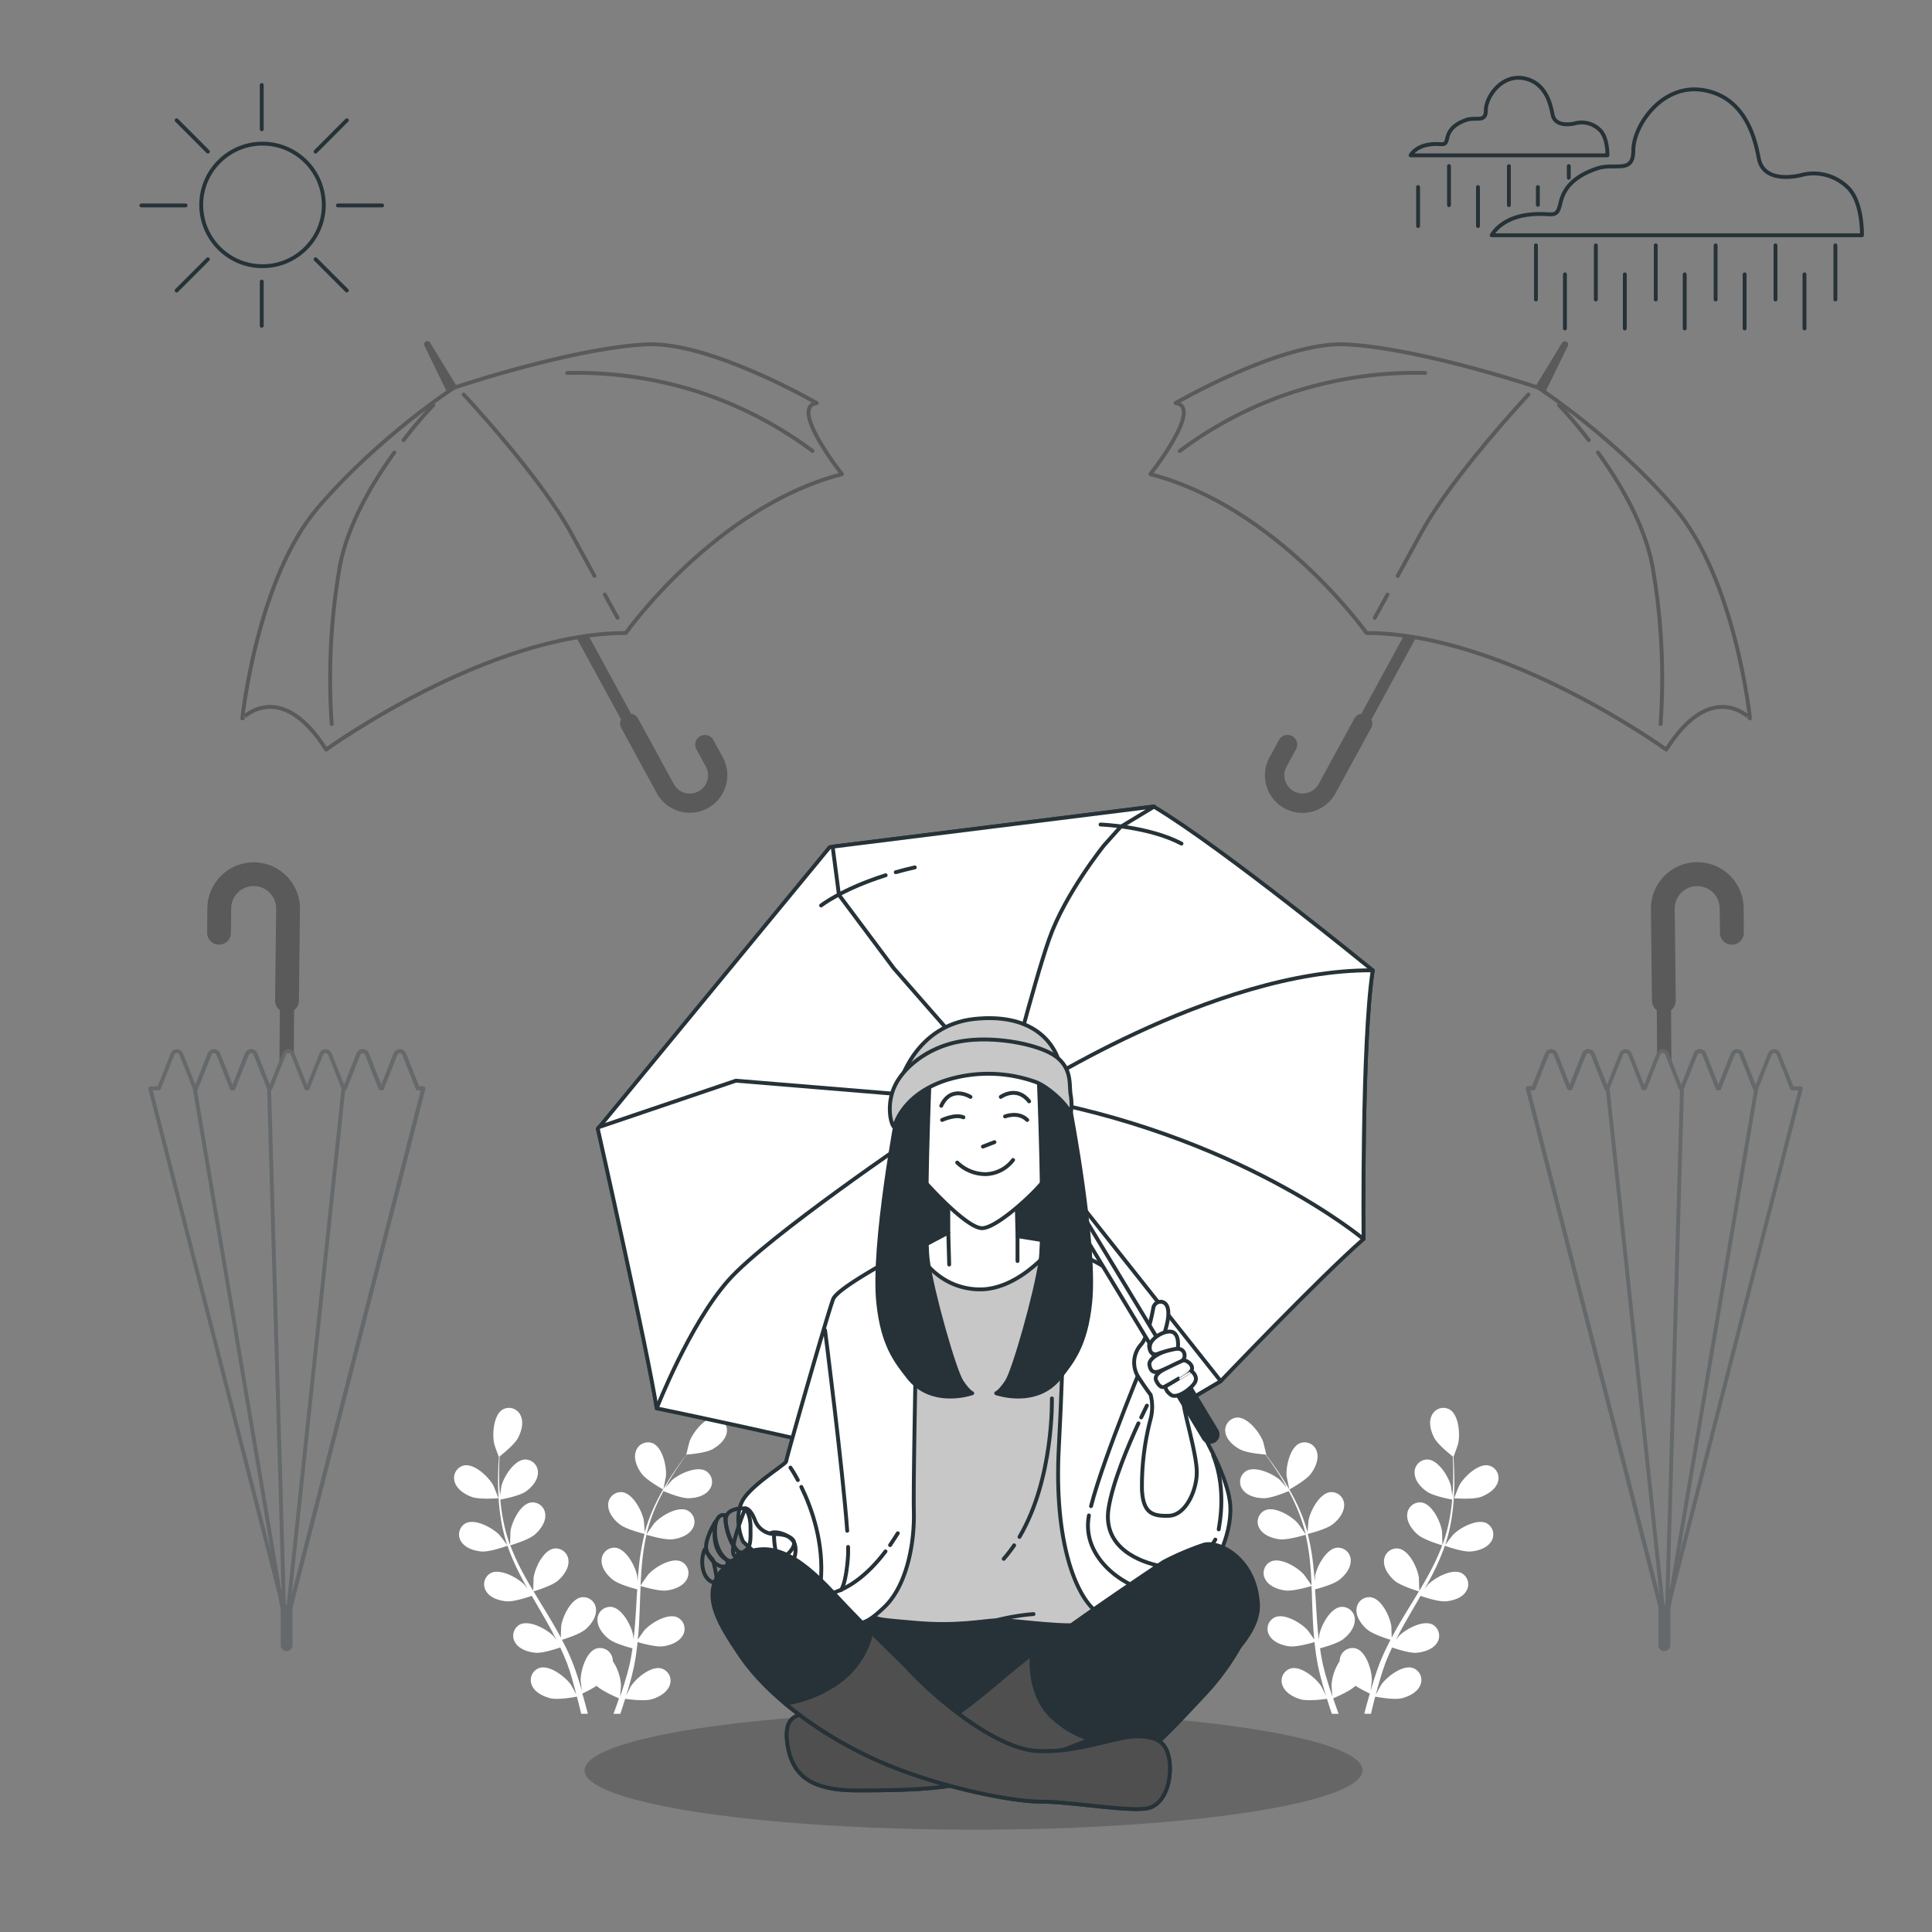 <svg xmlns="http://www.w3.org/2000/svg" viewBox="0 0 500 500"><rect x="0" y="0" width="500" height="500" fill="#808080" stroke="none"/><g id="freepik--Clouds--inject-16"><path d="M466.69,45.18s-10.12,3-11.52-4.19c-.84-4.27-3-15.52-14-17.61S422.7,32.61,422.7,38.9,418,42,413.28,43.61s-8.38,4.19-9.43,8.9-2.09,2.1-8.9,3.14-8.9,5.24-8.9,5.24h95.82S482.14,52,478,48.31A12.62,12.62,0,0,0,466.69,45.18Z" style="fill:none;stroke:#263238;stroke-linecap:round;stroke-linejoin:round"></path><path d="M407.92,31.85s-5.38,1.57-6.12-2.23c-.45-2.27-1.58-8.25-7.42-9.36s-9.84,4.91-9.84,8.25-2.51,1.67-5,2.51-4.46,2.22-5,4.73-1.12,1.11-4.74,1.67-4.73,2.78-4.73,2.78H416s.14-4.74-2.09-6.69A6.71,6.71,0,0,0,407.92,31.85Z" style="fill:none;stroke:#263238;stroke-linecap:round;stroke-linejoin:round"></path><line x1="475" y1="63.5" x2="475" y2="77.5" style="fill:none;stroke:#263238;stroke-linecap:round;stroke-linejoin:round"></line><line x1="467" y1="71" x2="467" y2="85" style="fill:none;stroke:#263238;stroke-linecap:round;stroke-linejoin:round"></line><line x1="459.5" y1="63.5" x2="459.5" y2="77.5" style="fill:none;stroke:#263238;stroke-linecap:round;stroke-linejoin:round"></line><line x1="451.5" y1="71" x2="451.5" y2="85" style="fill:none;stroke:#263238;stroke-linecap:round;stroke-linejoin:round"></line><line x1="444" y1="63.5" x2="444" y2="77.5" style="fill:none;stroke:#263238;stroke-linecap:round;stroke-linejoin:round"></line><line x1="436" y1="71" x2="436" y2="85" style="fill:none;stroke:#263238;stroke-linecap:round;stroke-linejoin:round"></line><line x1="428.5" y1="63.5" x2="428.5" y2="77.5" style="fill:none;stroke:#263238;stroke-linecap:round;stroke-linejoin:round"></line><line x1="420.5" y1="71" x2="420.5" y2="85" style="fill:none;stroke:#263238;stroke-linecap:round;stroke-linejoin:round"></line><line x1="413" y1="63.5" x2="413" y2="77.5" style="fill:none;stroke:#263238;stroke-linecap:round;stroke-linejoin:round"></line><line x1="405" y1="71" x2="405" y2="85" style="fill:none;stroke:#263238;stroke-linecap:round;stroke-linejoin:round"></line><line x1="397.5" y1="63.5" x2="397.5" y2="77.5" style="fill:none;stroke:#263238;stroke-linecap:round;stroke-linejoin:round"></line><line x1="406" y1="43" x2="406" y2="46" style="fill:none;stroke:#263238;stroke-linecap:round;stroke-linejoin:round"></line><line x1="398" y1="48.41" x2="398" y2="53" style="fill:none;stroke:#263238;stroke-linecap:round;stroke-linejoin:round"></line><line x1="390.5" y1="43" x2="390.5" y2="53.09" style="fill:none;stroke:#263238;stroke-linecap:round;stroke-linejoin:round"></line><line x1="382.5" y1="48.41" x2="382.5" y2="58.5" style="fill:none;stroke:#263238;stroke-linecap:round;stroke-linejoin:round"></line><line x1="375" y1="43" x2="375" y2="53.09" style="fill:none;stroke:#263238;stroke-linecap:round;stroke-linejoin:round"></line><line x1="367" y1="48.41" x2="367" y2="58.5" style="fill:none;stroke:#263238;stroke-linecap:round;stroke-linejoin:round"></line></g><g id="freepik--Sun--inject-16"><circle cx="67.94" cy="53.04" r="15.86" transform="translate(-17.61 63.57) rotate(-45)" style="fill:none;stroke:#263238;stroke-linecap:round;stroke-linejoin:round"></circle><line x1="67.74" y1="72.87" x2="67.74" y2="84.31" style="fill:none;stroke:#263238;stroke-linecap:round;stroke-linejoin:round"></line><line x1="67.74" y1="22.01" x2="67.74" y2="33.45" style="fill:none;stroke:#263238;stroke-linecap:round;stroke-linejoin:round"></line><line x1="87.45" y1="53.16" x2="98.89" y2="53.16" style="fill:none;stroke:#263238;stroke-linecap:round;stroke-linejoin:round"></line><line x1="36.59" y1="53.16" x2="48.03" y2="53.16" style="fill:none;stroke:#263238;stroke-linecap:round;stroke-linejoin:round"></line><line x1="81.67" y1="39.23" x2="89.76" y2="31.13" style="fill:none;stroke:#263238;stroke-linecap:round;stroke-linejoin:round"></line><line x1="45.71" y1="75.19" x2="53.8" y2="67.1" style="fill:none;stroke:#263238;stroke-linecap:round;stroke-linejoin:round"></line><line x1="81.67" y1="67.1" x2="89.76" y2="75.19" style="fill:none;stroke:#263238;stroke-linecap:round;stroke-linejoin:round"></line><line x1="45.71" y1="31.13" x2="53.8" y2="39.23" style="fill:none;stroke:#263238;stroke-linecap:round;stroke-linejoin:round"></line></g><g id="freepik--umbrella-4--inject-16"><g style="opacity:0.3"><path d="M430.77,426.79h0a1,1,0,0,0,1-1v-10h-2.08v10A1,1,0,0,0,430.77,426.79Z" style="fill:#263238;stroke:#263238;stroke-linecap:round;stroke-linejoin:round"></path><path d="M451.26,235a12,12,0,0,0-24,.27l.27,23.73a3.06,3.06,0,0,0,1.25,2.43l.08,12.08.29-.73a1.21,1.21,0,0,1,2.24,0l1.18,3-.1-14.36a3.07,3.07,0,0,0,1.22-2.48l-.27-23.73a5.82,5.82,0,0,1,11.64-.13l.07,6.36a3.08,3.08,0,0,0,6.16-.07Z"></path><path d="M396.83,281.66l3.51-8.87a1.21,1.21,0,0,1,2.24,0l3.5,8.87h.36l3.51-8.87a1.21,1.21,0,0,1,2.24,0l3.51,8.87h.36l3.51-8.87a1.21,1.21,0,0,1,2.24,0l3.51,8.87h.36l3.51-8.87a1.21,1.21,0,0,1,2.24,0l3.51,8.87h.36l3.5-8.87a1.21,1.21,0,0,1,2.24,0l3.51,8.87h.36l3.51-8.87a1.21,1.21,0,0,1,2.24,0l3.51,8.87h.36l3.51-8.87a1.21,1.21,0,0,1,2.24,0l3.51,8.87h2.27l-35.34,138-35.35-138Z" style="fill:none;stroke:#263238;stroke-linecap:round;stroke-linejoin:round"></path><path d="M431.4,417.42l3.9-135.76,3.5-8.87a1.21,1.21,0,0,1,2.24,0l3.51,8.87h.36l3.51-8.87a1.21,1.21,0,0,1,2.24,0l3.51,8.87h.36L431.9,415.75Z" style="fill:none;stroke:#263238;stroke-linecap:round;stroke-linejoin:round"></path><path d="M396.83,281.66l3.51-8.87a1.21,1.21,0,0,1,2.24,0l3.5,8.87h.36l3.51-8.87a1.21,1.21,0,0,1,2.24,0l3.51,8.87h.36l14.66,138-35.35-138Z" style="fill:none;stroke:#263238;stroke-linecap:round;stroke-linejoin:round"></path></g></g><g id="freepik--umbrella-3--inject-16"><g style="opacity:0.3"><path d="M366.47,165c-1.05-.19-2.1-.35-3.15-.49l-11,20.21a2.47,2.47,0,0,0-1.83,1.27l-9.23,16.91a4.72,4.72,0,0,1-8.29-4.53l2.47-4.53a2.5,2.5,0,0,0-4.39-2.39L328.55,196a9.72,9.72,0,1,0,17.07,9.31l9.23-16.91a2.48,2.48,0,0,0,.07-2.22Z"></path><path d="M398.1,100.34l-.76-.25,6.92-11.37a.85.85,0,0,1,1.49.81l-5.85,12C398.75,100.76,398.1,100.34,398.1,100.34Z"></path><path d="M398.1,100.34s19.4,12.55,35.21,31,19.59,54.58,19.59,54.58S443,175.37,431.22,194c0,0-41.56-30.12-77.57-30.18,0,0-23-32.54-55.94-41.11,0,0,13.86-17.51,6.51-18.39,0,0,27.51-15.94,43.95-15.2S390.5,97.76,398.1,100.34Z" style="fill:none;stroke:#000;stroke-linecap:round;stroke-linejoin:round"></path><path d="M413.56,117.12c5.72,7.91,12.12,18.72,14.12,29.54a168.89,168.89,0,0,1,2.08,40.71" style="fill:none;stroke:#000;stroke-linecap:round;stroke-linejoin:round"></path><path d="M403.48,104.85a113.44,113.44,0,0,1,7.69,9.06" style="fill:none;stroke:#000;stroke-linecap:round;stroke-linejoin:round"></path><path d="M359.08,153.89l-3.29,6" style="fill:none;stroke:#000;stroke-linecap:round;stroke-linejoin:round"></path><path d="M395.57,102.1s-19.68,21-27.76,35.79l-6.09,11.17" style="fill:none;stroke:#000;stroke-linecap:round;stroke-linejoin:round"></path><path d="M368.84,96.52a103.34,103.34,0,0,0-34.51,5.07,101.89,101.89,0,0,0-29,15.12" style="fill:none;stroke:#000;stroke-linecap:round;stroke-linejoin:round"></path></g></g><g id="freepik--umbrella-2--inject-16"><g style="opacity:0.3"><path d="M187.06,196l-2.47-4.53a2.5,2.5,0,0,0-4.39,2.39l2.47,4.53a4.72,4.72,0,0,1-8.29,4.53L165.15,186a2.47,2.47,0,0,0-1.83-1.27l-11-20.21c-1,.14-2.1.3-3.15.49l11.55,21.16a2.48,2.48,0,0,0,.07,2.22L170,205.32A9.72,9.72,0,0,0,187.06,196Z"></path><path d="M117.51,100.34l.76-.25-6.92-11.37a.84.84,0,0,0-1.15-.33.83.83,0,0,0-.33,1.14l5.84,12C116.86,100.76,117.51,100.34,117.51,100.34Z"></path><path d="M117.51,100.34s-19.4,12.55-35.21,31-19.59,54.58-19.59,54.58S72.64,175.37,84.4,194c0,0,41.55-30.12,77.57-30.18,0,0,23-32.54,55.93-41.11,0,0-13.86-17.51-6.51-18.39,0,0-27.5-15.94-43.95-15.2S125.12,97.76,117.51,100.34Z" style="fill:none;stroke:#000;stroke-linecap:round;stroke-linejoin:round"></path><path d="M102.05,117.12c-5.72,7.91-12.12,18.72-14.12,29.54a168.89,168.89,0,0,0-2.08,40.71" style="fill:none;stroke:#000;stroke-linecap:round;stroke-linejoin:round"></path><path d="M112.13,104.85a113.44,113.44,0,0,0-7.69,9.06" style="fill:none;stroke:#000;stroke-linecap:round;stroke-linejoin:round"></path><path d="M156.53,153.89l3.29,6" style="fill:none;stroke:#000;stroke-linecap:round;stroke-linejoin:round"></path><path d="M120,102.1s19.68,21,27.76,35.79l6.09,11.17" style="fill:none;stroke:#000;stroke-linecap:round;stroke-linejoin:round"></path><path d="M146.77,96.52a103.34,103.34,0,0,1,34.51,5.07,101.89,101.89,0,0,1,29,15.12" style="fill:none;stroke:#000;stroke-linecap:round;stroke-linejoin:round"></path></g></g><g id="freepik--umbrella-1--inject-16"><g style="opacity:0.3"><path d="M74.16,426.79h0a1,1,0,0,1-1-1v-10H75.2v10A1,1,0,0,1,74.16,426.79Z" style="fill:#263238;stroke:#263238;stroke-linecap:round;stroke-linejoin:round"></path><path d="M65.78,223.17A12,12,0,0,0,53.67,235l-.07,6.36a3.08,3.08,0,0,0,6.16.07l.07-6.36a5.82,5.82,0,0,1,11.64.13l-.27,23.73a3.07,3.07,0,0,0,1.22,2.48l-.1,14.36,1.18-3a1.21,1.21,0,0,1,2.24,0l.29.73.08-12.08A3.06,3.06,0,0,0,77.36,259l.27-23.73A12,12,0,0,0,65.78,223.17Z"></path><path d="M108.1,281.66l-3.5-8.87a1.21,1.21,0,0,0-2.24,0l-3.51,8.87h-.36L95,272.79a1.21,1.21,0,0,0-2.24,0l-3.51,8.87h-.36l-3.51-8.87a1.21,1.21,0,0,0-2.24,0l-3.51,8.87h-.36l-3.51-8.87a1.21,1.21,0,0,0-2.24,0L70,281.66h-.36l-3.51-8.87a1.21,1.21,0,0,0-2.24,0l-3.51,8.87H60l-3.51-8.87a1.21,1.21,0,0,0-2.24,0l-3.51,8.87H50.4l-3.51-8.87a1.21,1.21,0,0,0-2.24,0l-3.51,8.87H38.87l35.35,138,35.34-138Z" style="fill:none;stroke:#263238;stroke-linecap:round;stroke-linejoin:round"></path><path d="M73.53,417.42,69.64,281.66l-3.51-8.87a1.21,1.21,0,0,0-2.24,0l-3.51,8.87H60l-3.51-8.87a1.21,1.21,0,0,0-2.24,0l-3.51,8.87H50.4L73,415.75Z" style="fill:none;stroke:#263238;stroke-linecap:round;stroke-linejoin:round"></path><path d="M108.1,281.66l-3.5-8.87a1.21,1.21,0,0,0-2.24,0l-3.51,8.87h-.36L95,272.79a1.21,1.21,0,0,0-2.24,0l-3.51,8.87h-.36l-14.65,138,35.34-138Z" style="fill:none;stroke:#263238;stroke-linecap:round;stroke-linejoin:round"></path></g></g><g id="freepik--Plants--inject-16"><path d="M122.06,387.39c2,.76,6.94.35,6.95.35s-1.25-3.14-1.35-3.33c-1.21-2.18-4.83-5.69-7.57-5.15a3.3,3.3,0,0,0-2.4,4.3C118.26,385.45,120.31,386.75,122.06,387.39Z" style="fill:#FFFFFF"></path><path d="M185.18,366.86c-2.79-.13-5.85,3.87-6.73,6.21-.07.2-.9,3.49-.84,3.49h0c-.49.63-1,1.31-1.55,2.06-1,1.4-2.13,3-3.23,4.8a59.65,59.65,0,0,0-3.29,6,44.13,44.13,0,0,0-2.69,7.18s0,.07,0,.09c0-.81-.21-3.1-.25-3.27-.47-2.45-2.81-6.91-5.59-7.25a3.31,3.31,0,0,0-3.62,3.33c0,2,1.5,3.85,3,5,1.64,1.3,6.07,2.39,6.42,2.48a58.88,58.88,0,0,0-1.38,7.68c-.17,1.51-.3,3-.42,4.57-.05-.71-.1-1.34-.12-1.43-.47-2.45-2.81-6.91-5.59-7.25a3.32,3.32,0,0,0-3.62,3.34c0,2,1.5,3.85,3,5s5.24,2.18,6.24,2.43l-.12,1.76c-.16,2.82-.31,5.64-.55,8.39-.08,1-.2,1.93-.31,2.88,0-.62-.1-1.15-.11-1.23-.47-2.45-2.82-6.91-5.59-7.25a3.3,3.3,0,0,0-3.62,3.33c0,2,1.5,3.85,3,5s4.87,2.07,6.06,2.38c-.15,1-.29,1.95-.48,2.89-.14.63-.23,1.26-.41,1.89l-.48,1.87c-.35,1.18-.7,2.39-1.07,3.53-.25.8-.51,1.55-.76,2.31.09-1,.24-2.86.23-3a12.83,12.83,0,0,0-2.09-6.13,4.41,4.41,0,0,0-.09-.73,3.31,3.31,0,0,0-4.21-2.56c-2.65.88-4.07,5.72-4.05,8.21,0,.15.19,1.74.33,2.75-.17-.58-.33-1.14-.51-1.74-.36-1.17-.75-2.33-1.16-3.59-.22-.59-.44-1.2-.67-1.81s-.51-1.22-.76-1.84c-.62-1.43-1.32-2.84-2.06-4.25,1-.31,4.66-1.48,6.08-2.7s2.86-3.17,2.73-5.14a3.3,3.3,0,0,0-3.77-3.16c-2.76.46-4.9,5-5.25,7.5,0,.15-.08,1.95-.09,2.94-.45-.84-.9-1.69-1.38-2.53-1.39-2.42-2.87-4.83-4.34-7.23-.45-.74-.89-1.48-1.33-2.22.37-.11,4.72-1.4,6.3-2.77,1.41-1.22,2.86-3.17,2.73-5.14a3.3,3.3,0,0,0-3.77-3.16c-2.75.47-4.89,5-5.25,7.5,0,.18-.1,2.78-.09,3.43-1-1.62-1.93-3.26-2.81-4.9a57.55,57.55,0,0,1-3.14-6.87c.17-.05,4.71-1.37,6.34-2.78,1.4-1.22,2.86-3.17,2.72-5.14a3.3,3.3,0,0,0-3.76-3.16c-2.76.47-4.9,5-5.26,7.5,0,.19-.1,3-.08,3.49,0-.14-.12-.28-.17-.41a42.5,42.5,0,0,1-1.86-7.34c-.24-1.38-.39-2.71-.51-4,.87-.16,4.85-.94,6.45-2s3.19-2.84,3.28-4.81a3.31,3.31,0,0,0-3.4-3.56c-2.79.17-5.42,4.47-6.05,6.88,0,.13-.23,1.51-.36,2.51,0-.59-.1-1.19-.13-1.75-.12-2.11-.11-4.05-.08-5.77,0-1,.07-1.86.12-2.68.77-.61,3.86-3.08,4.75-4.77s1.53-4,.69-5.77a3.3,3.3,0,0,0-4.65-1.59c-2.4,1.43-2.75,6.45-2.19,8.89,0,.21,1.18,3.41,1.22,3.38l0,0c-.06.79-.12,1.64-.16,2.57-.07,1.72-.12,3.67-.05,5.79a59.21,59.21,0,0,0,.58,6.83,43.53,43.53,0,0,0,1.72,7.47l0,.08c-.48-.66-1.88-2.47-2-2.59-1.75-1.79-6.17-4.21-8.67-3a3.31,3.31,0,0,0-1.18,4.78c1.06,1.67,3.38,2.38,5.23,2.54,2.1.18,6.39-1.35,6.73-1.48a58.84,58.84,0,0,0,3.09,7.18c.69,1.35,1.42,2.7,2.17,4-.43-.56-.82-1.05-.89-1.12-1.74-1.78-6.16-4.21-8.66-3a3.3,3.3,0,0,0-1.18,4.77c1,1.67,3.38,2.39,5.23,2.55s5.57-1.08,6.54-1.41c.3.51.59,1,.88,1.53,1.42,2.44,2.84,4.87,4.17,7.3.46.86.89,1.72,1.32,2.57-.38-.49-.71-.91-.77-1-1.74-1.78-6.16-4.21-8.66-3a3.31,3.31,0,0,0-1.18,4.78c1.05,1.66,3.37,2.38,5.23,2.54s5.21-1,6.37-1.35c.41.89.83,1.78,1.19,2.67.24.6.51,1.17.71,1.8l.63,1.82c.35,1.18.73,2.39,1,3.54.23.8.43,1.57.64,2.34-.45-.85-1.38-2.51-1.47-2.64-1.46-2-5.46-5.1-8.12-4.24a3.31,3.31,0,0,0-1.89,4.54c.79,1.81,3,2.87,4.79,3.3,2,.48,6.3-.32,6.83-.43.34,1.28.66,2.53.94,3.71.06.26.11.49.17.73h1.73c-.1-.37-.19-.74-.3-1.13-.33-1.3-.72-2.68-1.13-4.1a36.38,36.38,0,0,0,3.7-2c1.52,1.46,5.29,3,5.78,3.25-.42,1.25-.85,2.47-1.27,3.61l-.15.39h1.76c.42-1.23.85-2.54,1.27-3.89.53.08,4.87.69,6.85.12,1.79-.52,3.92-1.68,4.63-3.52a3.3,3.3,0,0,0-2.1-4.45c-2.7-.73-6.55,2.51-7.91,4.61-.08.12-.8,1.56-1.24,2.47.18-.58.36-1.13.53-1.73.35-1.17.67-2.36,1-3.63.14-.62.29-1.25.44-1.88s.25-1.3.38-2c.27-1.53.46-3.1.63-4.68,1,.31,4.7,1.34,6.56,1.1s4.13-1.07,5.11-2.78a3.31,3.31,0,0,0-1.4-4.72c-2.56-1.13-6.86,1.5-8.52,3.36-.1.12-1.14,1.59-1.7,2.41.09-.95.19-1.9.25-2.87.18-2.78.27-5.61.37-8.43l.12-2.58c.36.11,4.7,1.44,6.78,1.16,1.85-.24,4.13-1.06,5.11-2.78a3.3,3.3,0,0,0-1.4-4.71c-2.55-1.13-6.86,1.49-8.51,3.35-.13.14-1.62,2.26-2,2.82.09-1.9.19-3.78.37-5.64a58.67,58.67,0,0,1,1.16-7.46c.17.05,4.69,1.45,6.82,1.17,1.85-.24,4.14-1.06,5.11-2.78a3.29,3.29,0,0,0-1.39-4.71c-2.56-1.13-6.86,1.49-8.52,3.35-.13.15-1.74,2.43-2,2.86,0-.14.05-.29.09-.43a42.94,42.94,0,0,1,2.49-7.15c.56-1.28,1.17-2.47,1.79-3.61.81.34,4.56,1.89,6.5,1.85s4.23-.6,5.38-2.2a3.3,3.3,0,0,0-.87-4.84c-2.41-1.4-7,.73-8.83,2.4-.1.09-1,1.13-1.69,1.89l.86-1.53c1.06-1.83,2.14-3.44,3.12-4.85.55-.8,1.08-1.52,1.57-2.18,1-.07,4.92-.43,6.6-1.35s3.47-2.48,3.76-4.43A3.32,3.32,0,0,0,185.18,366.86Z" style="fill:#FFFFFF"></path><path d="M171.64,385.48c.05,0,.7-3.3.71-3.52.2-2.49-.89-7.41-3.47-8.47a3.31,3.31,0,0,0-4.37,2.26c-.57,1.89.42,4.11,1.53,5.61C167.34,383.12,171.64,385.48,171.64,385.48Z" style="fill:#FFFFFF"></path><path d="M383.27,387.39c-2.06.76-6.95.35-6.95.35s1.24-3.14,1.35-3.33c1.21-2.18,4.83-5.69,7.57-5.15a3.31,3.31,0,0,1,2.4,4.3C387.07,385.45,385,386.75,383.27,387.39Z" style="fill:#FFFFFF"></path><path d="M320.14,366.86c2.79-.13,5.86,3.87,6.74,6.21.07.2.89,3.49.84,3.49h-.06c.49.63,1,1.31,1.56,2.06,1,1.4,2.12,3,3.23,4.8a59.65,59.65,0,0,1,3.29,6,43.21,43.21,0,0,1,2.68,7.18s0,.07,0,.09c0-.81.21-3.1.24-3.27.47-2.45,2.82-6.91,5.59-7.25a3.3,3.3,0,0,1,3.62,3.33c0,2-1.5,3.85-3,5-1.65,1.3-6.07,2.39-6.43,2.48a57.25,57.25,0,0,1,1.38,7.68c.18,1.51.31,3,.42,4.57.05-.71.11-1.34.12-1.43.47-2.45,2.82-6.91,5.59-7.25a3.31,3.31,0,0,1,3.62,3.34c0,2-1.5,3.85-3,5s-5.24,2.18-6.23,2.43c0,.59.08,1.18.11,1.76.17,2.82.32,5.64.56,8.39.08,1,.19,1.93.31,2.88.05-.62.09-1.15.11-1.23.47-2.45,2.81-6.91,5.58-7.25a3.3,3.3,0,0,1,3.62,3.33c0,2-1.49,3.85-3,5s-4.87,2.07-6,2.38c.14,1,.29,1.95.47,2.89.14.63.24,1.26.41,1.89l.48,1.87c.35,1.18.71,2.39,1.08,3.53.25.8.5,1.55.75,2.31-.09-1-.23-2.86-.22-3a12.83,12.83,0,0,1,2.09-6.13,4.41,4.41,0,0,1,.09-.73,3.3,3.3,0,0,1,4.2-2.56c2.66.88,4.08,5.72,4.06,8.21,0,.15-.2,1.74-.33,2.75.17-.58.33-1.14.51-1.74.35-1.17.74-2.33,1.16-3.59.22-.59.44-1.2.66-1.81s.52-1.22.77-1.84c.62-1.43,1.32-2.84,2.05-4.25-1-.31-4.66-1.48-6.07-2.7s-2.86-3.17-2.73-5.14a3.3,3.3,0,0,1,3.77-3.16c2.75.46,4.89,5,5.25,7.5,0,.15.08,1.95.09,2.94.45-.84.89-1.69,1.37-2.53,1.39-2.42,2.87-4.83,4.34-7.23.45-.74.89-1.48,1.33-2.22-.36-.11-4.71-1.4-6.3-2.77-1.4-1.22-2.86-3.17-2.73-5.14a3.31,3.31,0,0,1,3.77-3.16c2.76.47,4.9,5,5.25,7.5,0,.18.11,2.78.1,3.43,1-1.62,1.93-3.26,2.8-4.9a57.64,57.64,0,0,0,3.15-6.87c-.17-.05-4.72-1.37-6.34-2.78-1.41-1.22-2.86-3.17-2.73-5.14a3.31,3.31,0,0,1,3.77-3.16c2.75.47,4.89,5,5.25,7.5,0,.19.11,3,.09,3.49.05-.14.12-.28.17-.41a43.43,43.43,0,0,0,1.86-7.34c.24-1.38.39-2.71.51-4-.88-.16-4.85-.94-6.45-2s-3.2-2.84-3.28-4.81a3.31,3.31,0,0,1,3.4-3.56c2.79.17,5.42,4.47,6,6.88,0,.13.23,1.51.36,2.51.05-.59.1-1.19.14-1.75.12-2.11.1-4.05.07-5.77,0-1-.06-1.86-.11-2.68-.77-.61-3.86-3.08-4.76-4.77s-1.52-4-.69-5.77a3.31,3.31,0,0,1,4.66-1.59c2.4,1.43,2.75,6.45,2.19,8.89-.05.21-1.18,3.41-1.22,3.38l0,0c.06.79.12,1.64.16,2.57.07,1.72.13,3.67.05,5.79a59.09,59.09,0,0,1-.57,6.83,43.59,43.59,0,0,1-1.73,7.47.19.19,0,0,1,0,.08c.48-.66,1.89-2.47,2-2.59,1.74-1.79,6.16-4.21,8.66-3a3.31,3.31,0,0,1,1.18,4.78c-1.05,1.67-3.37,2.38-5.23,2.54-2.09.18-6.39-1.35-6.73-1.48a57.32,57.32,0,0,1-3.09,7.18c-.68,1.35-1.42,2.7-2.17,4l.89-1.12c1.75-1.78,6.16-4.21,8.66-3a3.29,3.29,0,0,1,1.18,4.77c-1,1.67-3.37,2.39-5.23,2.55s-5.57-1.08-6.54-1.41l-.87,1.53c-1.42,2.44-2.85,4.87-4.17,7.3-.47.86-.9,1.72-1.33,2.57l.77-1c1.75-1.78,6.16-4.21,8.67-3a3.31,3.31,0,0,1,1.18,4.78c-1.06,1.66-3.38,2.38-5.24,2.54s-5.21-1-6.36-1.35c-.42.89-.84,1.78-1.2,2.67-.23.6-.5,1.17-.7,1.8l-.63,1.82c-.36,1.18-.74,2.39-1.06,3.54-.22.8-.43,1.57-.63,2.34.45-.85,1.38-2.51,1.47-2.64,1.45-2,5.45-5.1,8.11-4.24a3.3,3.3,0,0,1,1.89,4.54c-.79,1.81-3,2.87-4.78,3.3-2,.48-6.3-.32-6.84-.43-.34,1.28-.65,2.53-.93,3.71-.06.26-.11.49-.17.73h-1.73c.1-.37.19-.74.29-1.13.34-1.3.73-2.68,1.14-4.1a37.27,37.27,0,0,1-3.71-2c-1.52,1.46-5.29,3-5.77,3.25.42,1.25.85,2.47,1.26,3.61l.15.39h-1.76c-.42-1.23-.84-2.54-1.26-3.89-.53.08-4.88.69-6.85.12-1.79-.52-3.93-1.68-4.63-3.52a3.3,3.3,0,0,1,2.09-4.45c2.7-.73,6.56,2.51,7.91,4.61.08.12.8,1.56,1.24,2.47-.17-.58-.35-1.13-.53-1.73-.35-1.17-.67-2.36-1-3.63-.15-.62-.29-1.25-.44-1.88s-.25-1.3-.38-2c-.27-1.53-.47-3.1-.63-4.68-1,.31-4.71,1.34-6.56,1.1s-4.14-1.07-5.11-2.78a3.3,3.3,0,0,1,1.4-4.72c2.55-1.13,6.85,1.5,8.51,3.36.11.12,1.15,1.59,1.7,2.41-.09-.95-.18-1.9-.25-2.87-.17-2.78-.26-5.61-.37-8.43,0-.86-.07-1.72-.11-2.58-.37.11-4.71,1.44-6.78,1.16-1.85-.24-4.14-1.06-5.11-2.78a3.29,3.29,0,0,1,1.39-4.71c2.56-1.13,6.86,1.49,8.52,3.35.13.14,1.62,2.26,2,2.82-.08-1.9-.18-3.78-.36-5.64a56.94,56.94,0,0,0-1.17-7.46c-.17.05-4.69,1.45-6.82,1.17-1.85-.24-4.13-1.06-5.11-2.78a3.3,3.3,0,0,1,1.4-4.71c2.56-1.13,6.86,1.49,8.52,3.35.13.15,1.73,2.43,2,2.86,0-.14-.06-.29-.09-.43a43,43,0,0,0-2.5-7.15c-.56-1.28-1.16-2.47-1.78-3.61-.82.34-4.56,1.89-6.51,1.85s-4.22-.6-5.38-2.2a3.31,3.31,0,0,1,.87-4.84c2.42-1.4,7,.73,8.84,2.4.1.09,1,1.13,1.68,1.89-.28-.51-.57-1-.85-1.53-1.06-1.83-2.15-3.44-3.12-4.85-.56-.8-1.08-1.52-1.58-2.18-1-.07-4.91-.43-6.59-1.35s-3.47-2.48-3.76-4.43A3.31,3.31,0,0,1,320.14,366.86Z" style="fill:#FFFFFF"></path><path d="M333.68,385.48s-.69-3.3-.71-3.52c-.19-2.49.89-7.41,3.48-8.47a3.31,3.31,0,0,1,4.37,2.26c.56,1.89-.43,4.11-1.53,5.61C338,383.12,333.69,385.48,333.68,385.48Z" style="fill:#FFFFFF"></path></g><g id="freepik--Shadow--inject-16"><ellipse cx="251.95" cy="458.16" rx="100.68" ry="15.36" style="opacity:0.2"></ellipse></g><g id="freepik--Character--inject-16"><path d="M352.88,320.67c-11.44,10-36.95,36.76-36.95,36.76l-51.65,30.4C241.89,379.26,170,364.49,170,364.49c-2.39-15.24-15.25-72.4-15.25-72.4l60-72.88,83.83-10.48c17.63,10.48,56.69,42.39,56.69,42.39C352.4,269.7,352.88,320.67,352.88,320.67Z" style="fill:#FFFFFF;stroke:#263238;stroke-linecap:round;stroke-linejoin:round"></path><path d="M238,293.29l18-5.38-19.63-4.43-1.63-.14-44.29-3.66-35.41,12-.34.41s12.86,57.16,15.25,72.4c0,0,8.47-21.8,18.6-33.2S238,293.29,238,293.29Z" style="fill:#fff;stroke:#263238;stroke-linecap:round;stroke-linejoin:round"></path><path d="M298.57,208.73l-83.08,10.39,1.63,12.48,14.2,19,28.81,32.93s7.29-28.82,11.4-40.53,14.18-24.21,14.18-24.21L290,214l8.7-5.26Z" style="fill:#fff;stroke:#263238;stroke-linecap:round;stroke-linejoin:round"></path><path d="M284.82,213.39s12.33.41,20.95,4.93" style="fill:none;stroke:#263238;stroke-linecap:round;stroke-linejoin:round"></path><path d="M231.82,225.73q2.33-.66,4.93-1.25" style="fill:none;stroke:#263238;stroke-linecap:round;stroke-linejoin:round"></path><path d="M212.5,234.34s5.42-4.27,16.71-7.83" style="fill:none;stroke:#263238;stroke-linecap:round;stroke-linejoin:round"></path><polygon points="264.28 387.83 261.08 288.23 315.93 357.44 264.28 387.83" style="fill:#fff;stroke:#263238;stroke-linecap:round;stroke-linejoin:round"></polygon><path d="M352.88,320.67s-32.58-27.38-88.95-36.88c0,0,50-33,91.33-32.67C352.4,269.7,352.88,320.67,352.88,320.67Z" style="fill:#fff;stroke:#263238;stroke-linecap:round;stroke-linejoin:round"></path><path d="M236.16,415.13l-17.79,1.33s-6.22-.22-3.11,9.79,16.46,21.79,29.8,26.9,36,6.67,42.69,5.56,17.13-12.89,24.24-20.46,11.12-16.23,11.12-16.9S318.22,418,303.76,416s-52.25-1.78-62.26-1.78Z" style="fill:#263238;stroke:#263238;stroke-linecap:round;stroke-linejoin:round"></path><rect x="234.62" y="299.69" width="39.14" height="31.64" style="fill:#263238;stroke:#263238;stroke-linecap:round;stroke-linejoin:round"></rect><path d="M252.5,320.85c1.13.23,13.38.68,17.47.68s9.52,3.18,9.52,3.18-1.36,24.05-1.36,32.67,5.9,51.94,6.13,52.85,2,7.94-2.27,9.76-20-.91-24.05-.68-10.43,1.58-20.87.68-11.34-.91-10.43-2.5,3.85-88,6.35-90.74,8.85-5.22,8.85-5.22C245.47,320.17,251.36,320.63,252.5,320.85Z" style="fill:#c7c7c7;stroke:#263238;stroke-linecap:round;stroke-linejoin:round"></path><path d="M257.94,419.31a57.46,57.46,0,0,1,9.53-1.59" style="fill:none;stroke:#263238;stroke-linecap:round;stroke-linejoin:round"></path><path d="M262.46,399.93a36.62,36.62,0,0,1-2.7,3.5" style="fill:none;stroke:#263238;stroke-linecap:round;stroke-linejoin:round"></path><path d="M272.23,361.91s.54,20.69-8.39,35.84" style="fill:none;stroke:#263238;stroke-linecap:round;stroke-linejoin:round"></path><path d="M245.42,310.05V319l-8.26,4.36s4.59,9.87,15.84,10.33,20.43-12.16,20.43-12.16l-10.1-1.61-.23-9.87Z" style="fill:#fff;stroke:#263238;stroke-linecap:round;stroke-linejoin:round"></path><line x1="245.42" y1="319" x2="245.65" y2="327.26" style="fill:none;stroke:#263238;stroke-linecap:round;stroke-linejoin:round"></line><line x1="263.33" y1="319.92" x2="263.33" y2="326.35" style="fill:none;stroke:#263238;stroke-linecap:round;stroke-linejoin:round"></line><path d="M237.62,322.21s-20.66,10.56-22,14-12.17,41.31-12.17,42-8.95,6-11.25,10.1-.45,9.87.23,10.78a233.25,233.25,0,0,0,21.12,17.45c7.57,5.28,9.87,4.59,15.38-.69s7.8-15.84,7.57-24.79S237.62,322.21,237.62,322.21Z" style="fill:#fff;stroke:#263238;stroke-linecap:round;stroke-linejoin:round"></path><path d="M219.49,400.35c0,.82,0,1.48,0,2-.46,7.57-1.84,9.18-1.84,9.18" style="fill:none;stroke:#263238;stroke-linecap:round;stroke-linejoin:round"></path><path d="M213.52,344.25s4.61,36.21,5.74,51.91" style="fill:none;stroke:#263238;stroke-linecap:round;stroke-linejoin:round"></path><path d="M230.35,399.88c.66-1,1.33-2,2-3.07" style="fill:none;stroke:#263238;stroke-linecap:round;stroke-linejoin:round"></path><path d="M210.31,412.88s9,1.68,18.86-11.38" style="fill:none;stroke:#263238;stroke-linecap:round;stroke-linejoin:round"></path><path d="M207.38,384.81c2.63,5.38,6,14.57,5,24.85" style="fill:none;stroke:#263238;stroke-linecap:round;stroke-linejoin:round"></path><path d="M204.57,379.82a36.71,36.71,0,0,1,1.91,3.22" style="fill:none;stroke:#263238;stroke-linecap:round;stroke-linejoin:round"></path><path d="M275.64,323s-.27,26.54-1.61,51.48,4.56,38.34,9.39,42.36,7.77,4.56,7.77,4.56,19-10.46,21.18-13.41,7-11.79,5.9-19.57-7.77-18.23-8.58-20.64-9.38-15-12.33-21.72-7-14.48-10.19-17.16S275.64,323,275.64,323Z" style="fill:#fff;stroke:#263238;stroke-linecap:round;stroke-linejoin:round"></path><path d="M281.81,392.19c-2.15,11.26,9.92,19.31,17.43,19.84s14.47-5.63,14.47-5.63" style="fill:#fff;stroke:#263238;stroke-linecap:round;stroke-linejoin:round"></path><path d="M297.36,349s-11.76,28-15,40.79" style="fill:#fff;stroke:#263238;stroke-linecap:round;stroke-linejoin:round"></path><path d="M315.4,395.8c1-5.57,1.2-12.62-1.42-19.16" style="fill:#fff;stroke:#263238;stroke-linecap:round;stroke-linejoin:round"></path><path d="M294.63,368.35c-2.58,5.59-6.65,15.16-7.73,22-1.61,10.19,8.05,13.94,13.68,15,4.87.93,11.55-2.36,13.95-6.91" style="fill:#fff;stroke:#263238;stroke-linecap:round;stroke-linejoin:round"></path><path d="M296.82,363.77s-.58,1.16-1.48,3.05" style="fill:#fff;stroke:#263238;stroke-linecap:round;stroke-linejoin:round"></path><path d="M192.86,390.38s1.2-.27,2.5,3a5.5,5.5,0,0,0,4.95,3.64c.78,0,3.77,0,4.95,1.56s-2,4.82-4,4.82-7.95-1.69-10.29-.78-.91-4.17-.13-6.64S192.86,390.38,192.86,390.38Z" style="fill:none;stroke:#263238;stroke-linecap:round;stroke-linejoin:round"></path><path d="M192.86,390.38s-5.05-.46-5.05,3,2.53,9.41,4.59,8.26,1.84-3,1.84-6.43S192.86,390.38,192.86,390.38Z" style="fill:none;stroke:#263238;stroke-linecap:round;stroke-linejoin:round"></path><path d="M187.67,392.19s-2.47-1.17-2.73,4.3,2.87,7.55,4.43,7.55,1.69-2.34,1.69-2.34A16.25,16.25,0,0,1,187.67,392.19Z" style="fill:none;stroke:#263238;stroke-linecap:round;stroke-linejoin:round"></path><path d="M185.2,393.76s-2.21,3.38-2.47,6.25,3.9,7,5.73,4.82l-.39-1.18S184.16,401.05,185.2,393.76Z" style="fill:none;stroke:#263238;stroke-linecap:round;stroke-linejoin:round"></path><path d="M182.34,401.05a8.62,8.62,0,0,0-.26,5.6c.91,3,3.64,3.65,3.38,1.69s-.91-4.56-.91-4.56Z" style="fill:none;stroke:#263238;stroke-linecap:round;stroke-linejoin:round"></path><path d="M200.31,397.66s.13,6.64,2.6,7.43,3.65-3.78,2.61-5.86-4.69-3.13-6-2.48" style="fill:none;stroke:#263238;stroke-linecap:round;stroke-linejoin:round"></path><path d="M301,337a1.91,1.91,0,0,0-2.52,1.48c-.46,2.53-1.56,7.63-3.1,9.4a7,7,0,0,0-.8,8.46c1.76,2.72,3.2,4.63,3.2,4.63a12.39,12.39,0,0,1,0,6.23,68.2,68.2,0,0,0-2.24,18.37c.32,5.91,2.56,6.87,7,6.71s7.34-6.87,7.18-11.66-3.35-15.33-3.35-17.25,1.76-5.75,1.76-5.75-5.43-7.83-6.07-9.1-1.12-2.4-1.12-2.4S304.11,338.31,301,337Z" style="fill:#fff;stroke:#263238;stroke-linecap:round;stroke-linejoin:round"></path><path d="M312.94,373.63a2.43,2.43,0,0,1-1.81-1.15l-13.88-22.94a2.41,2.41,0,0,1,4.13-2.5L315.26,370a2.4,2.4,0,0,1-.82,3.31A2.37,2.37,0,0,1,312.94,373.63Z" style="fill:#263238"></path><rect x="281.68" y="289.38" width="2.41" height="63.49" transform="translate(-125.38 192.8) rotate(-31.17)" style="fill:#fff;stroke:#263238;stroke-linecap:round;stroke-linejoin:round"></rect><path d="M303.55,349s-6.55,1.76-6.07,4.32,2.23,1.75,3.67,1.12,5.43-1.6,5.43-3.52S304.82,348.88,303.55,349Z" style="fill:#fff;stroke:#263238;stroke-linecap:round;stroke-linejoin:round"></path><path d="M301.15,354.47s-2.71,1.27-1.92,2.87,1.6,1.92,2.4,1.44,5.91-2.4,6.71-4-1.44-2.87-2.08-2.71S301.15,354.47,301.15,354.47Z" style="fill:#fff;stroke:#263238;stroke-linecap:round;stroke-linejoin:round"></path><path d="M301.63,358.78s-.16,1.12,1.44,2.23,5.43-1.75,6.23-3.35-1-2.88-1-2.88S302.59,358.3,301.63,358.78Z" style="fill:#fff;stroke:#263238;stroke-linecap:round;stroke-linejoin:round"></path><path d="M304.82,349s.48-3.19-1.11-4.15-5.59,1.12-6.07,3.2,1,2.87,2.23,2.23A28,28,0,0,1,304.82,349Z" style="fill:#fff;stroke:#263238;stroke-linecap:round;stroke-linejoin:round"></path><path d="M325.56,415.13c.66,11.79-21.35,25.57-31.8,30.24-3,1.33-7,3-11.53,4.77-11.42,4.49-25.59,9.58-31.17,11-7.78,2-18.45,2.22-29.12,2.22s-16.46-2.89-18-11.12,2.44-8.67,6-8.67,19.57,5.78,27.13,4.67,14.89-7.78,25.57-16.68c1.24-1,2.71-2.19,4.34-3.44,12.41-9.49,34.13-23.9,34.13-23.9a72.53,72.53,0,0,1,10.45-4.45C315.55,398.68,324.89,403.34,325.56,415.13Z" style="fill:#263238;stroke:#263238;stroke-linecap:round;stroke-linejoin:round"></path><path d="M282.23,450.14c-11.42,4.49-25.59,9.58-31.17,11-7.78,2-18.45,2.22-29.12,2.22s-16.46-2.89-18-11.12,2.44-8.67,6-8.67,19.57,5.78,27.13,4.67,14.89-7.78,25.57-16.68c1.24-1,2.71-2.19,4.34-3.44-.22,4.17.25,11.77,5.66,16.56A25.22,25.22,0,0,0,282.23,450.14Z" style="fill:#4f4f4f;stroke:#263238;stroke-linecap:round;stroke-linejoin:round"></path><path d="M234.16,430.92s-9.34-8.9-18.45-18.68-17.32-15.06-26.34-8.2-4.35,14.87,2.54,24.88,20.24,20,35.14,26.68,34.46,10.67,42.47,10.67,23.79,2.89,28,1.56,5.78-7.56,5.11-12.23-3.11-6.23-8.45-6.23-15.56,4.45-26,3.78S242.17,439.81,234.16,430.92Z" style="fill:#263238;stroke:#263238;stroke-linecap:round;stroke-linejoin:round"></path><path d="M227.05,455.6c14.9,6.67,34.46,10.67,42.47,10.67s23.79,2.89,28,1.56,5.78-7.56,5.11-12.23-3.11-6.23-8.45-6.23-15.56,4.45-26,3.78-26-13.34-34-22.23c0,0-3.66-3.49-8.63-8.5a21.92,21.92,0,0,1-9.6,13.61,31.92,31.92,0,0,1-12.73,4.86A104.17,104.17,0,0,0,227.05,455.6Z" style="fill:#4f4f4f;stroke:#263238;stroke-linecap:round;stroke-linejoin:round"></path><path d="M239.23,305.69s10.78,12.16,14.92,12.16,15.37-10.78,16.29-12.85.69-26.62.69-26.62a29.7,29.7,0,0,0-19-3.45c-10.56,1.84-12.85,5.74-12.85,5.74Z" style="fill:#fff;stroke:#263238;stroke-linecap:round;stroke-linejoin:round"></path><path d="M243.82,289.85s3.44-1.61,5.51-.69" style="fill:none;stroke:#263238;stroke-linecap:round;stroke-linejoin:round"></path><path d="M265.85,289.85c-2.29-2.29-5.74-.92-5.74-.92" style="fill:none;stroke:#263238;stroke-linecap:round;stroke-linejoin:round"></path><line x1="257.36" y1="295.59" x2="254.37" y2="296.74" style="fill:none;stroke:#263238;stroke-linecap:round;stroke-linejoin:round"></line><path d="M259,283.88s4.13-3,7.34,1.15" style="fill:none;stroke:#263238;stroke-linecap:round;stroke-linejoin:round"></path><path d="M251.16,283.88s-5-3.21-7.57,2.3" style="fill:none;stroke:#263238;stroke-linecap:round;stroke-linejoin:round"></path><path d="M247.72,300.87a10.6,10.6,0,0,0,7.34,3,9.21,9.21,0,0,0,7.12-3.67" style="fill:none;stroke:#263238;stroke-linecap:round;stroke-linejoin:round"></path><path d="M240.6,278.83s-1.6,39.25-.46,47.52,6.89,28.46,8.73,31.21,2.75,3,2.75,3-10.43,3.71-16.53-4.13c-3.21-4.13-6.65-8.26-7.8-19.28-1.57-15.09,5.05-49.57,5.05-49.57S234.18,279.06,240.6,278.83Z" style="fill:#263238;stroke:#263238;stroke-linecap:round;stroke-linejoin:round"></path><path d="M268.82,278.83s1.61,39.25.46,47.52-6.88,28.46-8.72,31.21-2.75,3-2.75,3,10.42,3.71,16.52-4.13c3.22-4.13,6.66-8.26,7.81-19.28,1.57-15.09-5.05-49.57-5.05-49.57S275.25,279.06,268.82,278.83Z" style="fill:#263238;stroke:#263238;stroke-linecap:round;stroke-linejoin:round"></path><path d="M232.8,280.56s3.9-15.27,19.51-16.87,21.8,6.88,22.49,14.46c0,0-8.26-7.12-22.26-5.51S232.8,280.56,232.8,280.56Z" style="fill:#c7c7c7;stroke:#263238;stroke-linecap:round;stroke-linejoin:round"></path><path d="M231.42,291.69s1.61-8,12.86-11.94a36.34,36.34,0,0,1,23.64.23c2.75.92,8,5.28,9.18,8.26a14.34,14.34,0,0,0,0-4.82c-.46-2.52.46-6.65-3.67-9.86s-15.61-5.51-24.33-4.14S234,276.08,231.65,280.9,230.5,291,231.42,291.69Z" style="fill:#c7c7c7;stroke:#263238;stroke-linecap:round;stroke-linejoin:round"></path></g></svg>
